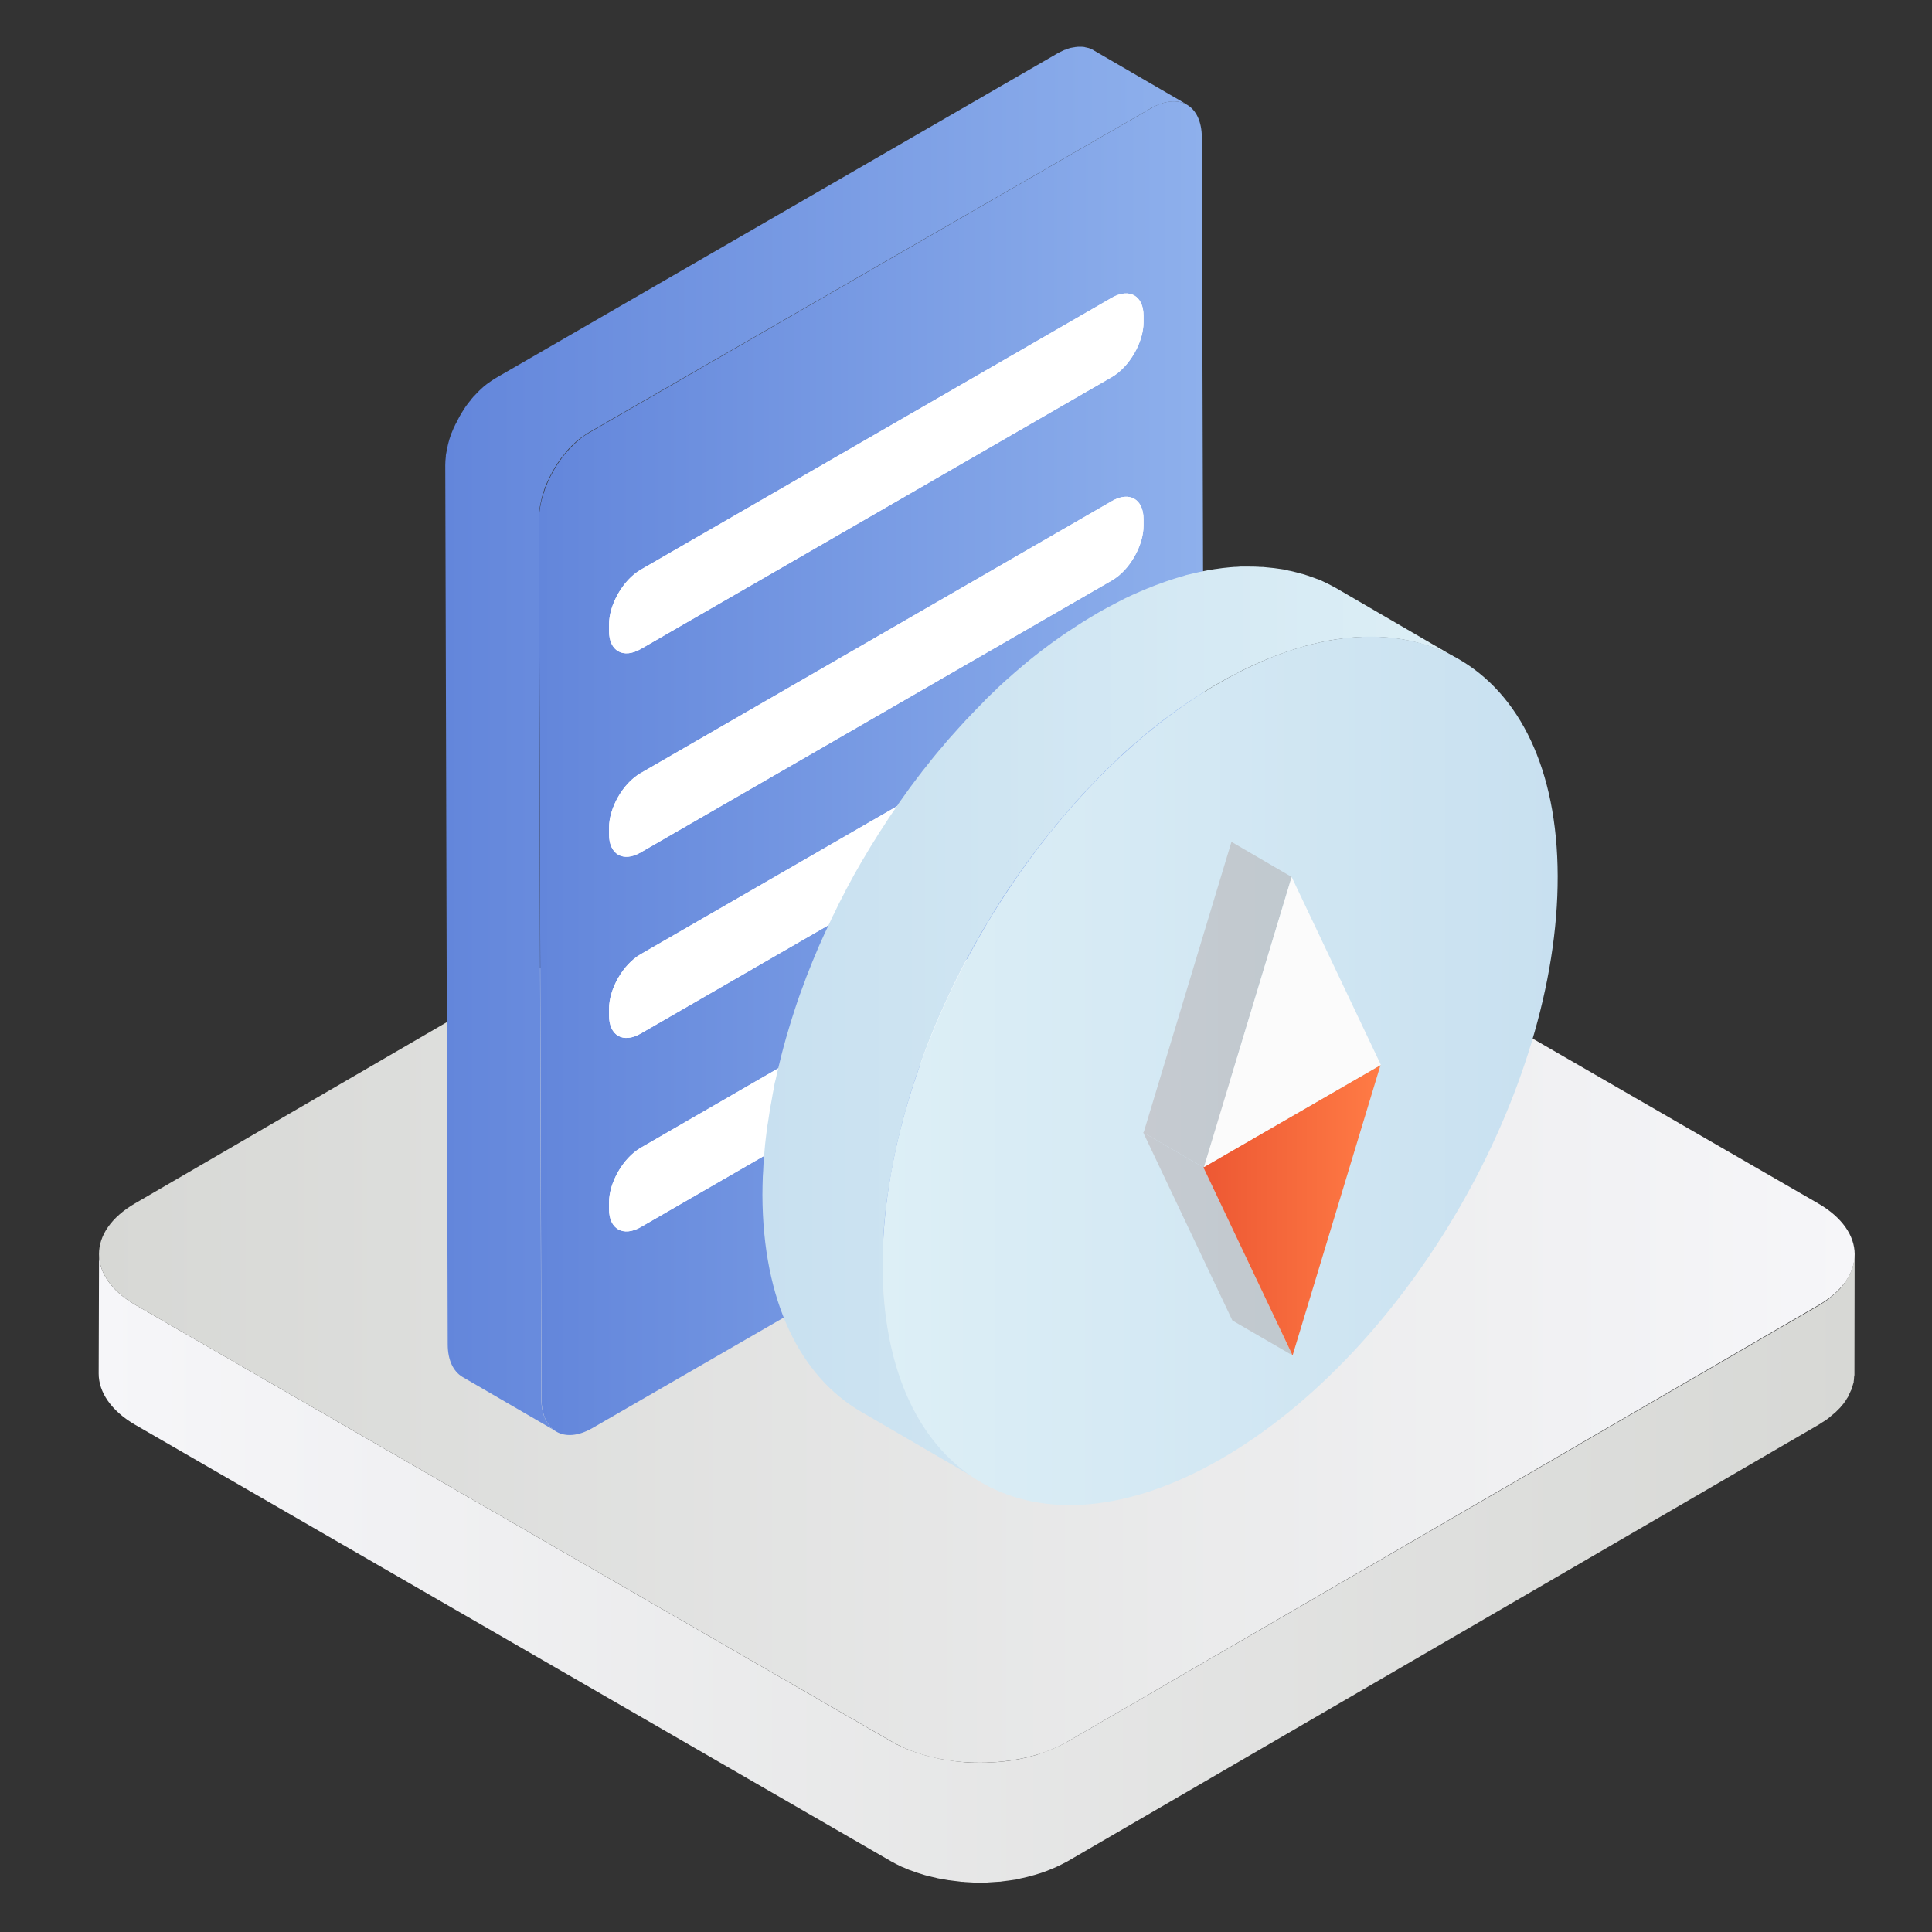 <svg height="1024" node-id="1" sillyvg="true" template-height="1024" template-width="1024" version="1.1" viewBox="0 0 1024 1024" width="1024" xmlns="http://www.w3.org/2000/svg" xmlns:xlink="http://www.w3.org/1999/xlink"><rect x="0" y="0" width="1024" height="1024" fill="#333333" stroke="none"/><defs node-id="120"><linearGradient gradientUnits="userSpaceOnUse" id="SVGID_1_" node-id="27" spreadMethod="pad" x1="52.315" x2="983" y1="831.128" y2="831.128"><stop offset="0" stop-color="#f6f6f9"/><stop offset="1" stop-color="#d7d8d5"/></linearGradient><linearGradient gradientUnits="userSpaceOnUse" id="SVGID_2_" node-id="32" spreadMethod="pad" x1="52.495" x2="983" y1="664.777" y2="664.777"><stop offset="0" stop-color="#d7d8d5"/><stop offset="1" stop-color="#f6f6f9"/></linearGradient><linearGradient gradientUnits="userSpaceOnUse" id="SVGID_3_" node-id="38" spreadMethod="pad" x1="236.091" x2="629.175" y1="391.812" y2="391.812"><stop offset="0" stop-color="#6386db"/><stop offset="1" stop-color="#8eb0ec"/></linearGradient><linearGradient gradientUnits="userSpaceOnUse" id="SVGID_4_" node-id="43" spreadMethod="pad" x1="285.69" x2="638.343" y1="407.128" y2="407.128"><stop offset="0" stop-color="#6386db"/><stop offset="1" stop-color="#8eb0ec"/></linearGradient><linearGradient gradientUnits="userSpaceOnUse" id="SVGID_13_" node-id="81" spreadMethod="pad" x1="403.986" x2="773.435" y1="543.028" y2="543.028"><stop offset="0" stop-color="#c8e0f0"/><stop offset="1" stop-color="#ddeff6"/></linearGradient><linearGradient gradientUnits="userSpaceOnUse" id="SVGID_14_" node-id="86" spreadMethod="pad" x1="467.798" x2="825.622" y1="567.59" y2="567.59"><stop offset="0" stop-color="#ddeff6"/><stop offset="1" stop-color="#c8e0f0"/></linearGradient><linearGradient gradientUnits="userSpaceOnUse" id="SVGID_15_" node-id="93" spreadMethod="pad" x1="605.886" x2="685.09" y1="659.313" y2="659.313"><stop offset="0" stop-color="#c6cad0"/><stop offset="1" stop-color="#c0c9cf"/></linearGradient><linearGradient gradientUnits="userSpaceOnUse" id="SVGID_16_" node-id="98" spreadMethod="pad" x1="605.886" x2="731.698" y1="582.37" y2="582.37"><stop offset="0" stop-color="#c6cad0"/><stop offset="1" stop-color="#c0c9cf"/></linearGradient><linearGradient gradientUnits="userSpaceOnUse" id="SVGID_17_" node-id="103" spreadMethod="pad" x1="637.792" x2="731.698" y1="641.476" y2="641.476"><stop offset="0" stop-color="#ed5833"/><stop offset="1" stop-color="#ff7b45"/></linearGradient><linearGradient gradientUnits="userSpaceOnUse" id="SVGID_18_" node-id="110" spreadMethod="pad" x1="606.158" x2="684.643" y1="532.411" y2="532.411"><stop offset="0" stop-color="#c6cad0"/><stop offset="1" stop-color="#c0c9cf"/></linearGradient><linearGradient gradientUnits="userSpaceOnUse" id="SVGID_19_" node-id="115" spreadMethod="pad" x1="638.063" x2="731.941" y1="541.682" y2="541.682"><stop offset="0" stop-color="#fbfbfb"/><stop offset="1" stop-color="#fbfbfb"/></linearGradient></defs><g node-id="314"><g node-id="323"><path d="M 982.80 666.90 C 982.70 667.60 982.70 668.30 982.60 669.00 C 982.50 669.60 982.30 670.10 982.20 670.70 C 982.00 671.40 981.90 672.00 981.60 672.70 C 981.40 673.20 981.20 673.80 980.90 674.30 C 980.60 675.00 980.30 675.70 979.90 676.40 C 979.60 676.90 979.30 677.40 979.00 677.90 C 978.50 678.70 978.00 679.40 977.50 680.20 C 977.00 680.90 976.40 681.70 975.80 682.40 C 975.60 682.60 975.50 682.70 975.40 682.90 C 974.60 683.80 973.60 684.70 972.60 685.60 C 972.00 686.20 971.30 686.70 970.60 687.30 C 970.00 687.80 969.40 688.30 968.80 688.80 C 968.10 689.30 967.20 689.90 966.40 690.40 C 965.60 690.90 964.80 691.50 963.90 692.00 L 565.80 923.10 C 563.80 924.20 561.70 925.30 559.60 926.20 C 559.00 926.50 558.40 926.70 557.70 927.00 C 556.00 927.70 554.30 928.40 552.50 929.00 C 551.90 929.20 551.20 929.40 550.60 929.70 C 549.50 930.10 548.30 930.40 547.20 930.70 C 546.30 930.90 545.50 931.20 544.60 931.40 C 543.40 931.70 542.20 931.90 540.90 932.20 C 540.10 932.40 539.30 932.60 538.40 932.70 C 535.90 933.10 533.40 933.50 530.90 933.70 C 530.10 933.80 529.30 933.80 528.60 933.90 C 527.10 934.00 525.60 934.10 524.10 934.20 C 523.20 934.20 522.20 934.30 521.20 934.30 C 520.00 934.30 518.80 934.30 517.60 934.30 C 516.60 934.30 515.60 934.30 514.60 934.20 C 513.50 934.20 512.40 934.10 511.30 934.00 C 510.30 933.90 509.30 933.80 508.30 933.70 C 507.20 933.60 506.10 933.50 505.00 933.30 C 504.00 933.20 503.00 933.00 502.10 932.90 C 500.90 932.70 499.80 932.50 498.60 932.30 C 497.70 932.10 496.80 931.90 495.90 931.70 C 494.50 931.40 493.20 931.10 491.80 930.70 C 491.00 930.50 490.30 930.30 489.50 930.10 C 487.10 929.40 484.70 928.60 482.40 927.70 C 481.30 927.30 480.20 926.80 479.10 926.30 C 478.50 926.00 478.00 925.80 477.40 925.60 C 475.70 924.80 474.10 924.00 472.60 923.10 L 71.90 691.70 C 58.90 684.20 52.40 674.40 52.50 664.50 L 52.30 728.00 C 52.30 737.80 58.80 747.70 71.70 755.20 L 472.40 986.60 C 474.00 987.50 475.60 988.30 477.20 989.10 C 477.80 989.40 478.30 989.60 478.90 989.80 C 479.90 990.20 480.90 990.70 481.90 991.10 C 482.00 991.10 482.10 991.20 482.30 991.20 C 484.60 992.10 486.90 992.90 489.40 993.60 C 489.60 993.70 489.80 993.70 490.00 993.80 C 490.60 994.00 491.10 994.10 491.70 994.20 C 493.00 994.60 494.40 994.90 495.80 995.20 C 496.20 995.30 496.50 995.40 496.90 995.50 C 497.40 995.60 498.00 995.70 498.50 995.80 C 499.70 996.00 500.80 996.20 502.00 996.40 C 502.50 996.50 502.90 996.60 503.40 996.60 C 503.90 996.70 504.40 996.70 504.90 996.80 C 506.00 996.90 507.10 997.10 508.20 997.20 C 508.70 997.30 509.20 997.30 509.80 997.40 C 510.30 997.40 510.80 997.40 511.30 997.50 C 512.40 997.60 513.50 997.60 514.60 997.70 C 515.20 997.70 515.70 997.80 516.30 997.80 C 516.70 997.80 517.20 997.80 517.60 997.80 C 518.80 997.80 520.00 997.80 521.20 997.80 C 521.80 997.80 522.40 997.80 523.00 997.80 C 523.40 997.80 523.70 997.70 524.10 997.70 C 525.60 997.60 527.10 997.50 528.60 997.40 C 529.20 997.40 529.80 997.30 530.40 997.30 C 530.60 997.30 530.80 997.20 530.90 997.20 C 533.40 996.90 535.90 996.60 538.40 996.20 C 538.50 996.20 538.60 996.20 538.80 996.10 C 539.50 996.00 540.20 995.80 540.90 995.60 C 542.10 995.40 543.30 995.10 544.50 994.80 C 545.40 994.60 546.20 994.30 547.10 994.10 C 548.20 993.80 549.40 993.50 550.50 993.10 C 550.70 993.00 551.00 993.00 551.20 992.90 C 551.60 992.80 552.00 992.60 552.40 992.50 C 554.20 991.90 555.90 991.20 557.60 990.50 C 558.20 990.20 558.90 990.00 559.50 989.70 C 561.60 988.70 563.70 987.70 565.70 986.60 L 963.80 755.20 C 964.10 755.00 964.30 754.90 964.60 754.70 C 965.20 754.30 965.70 753.90 966.30 753.60 C 967.10 753.10 967.90 752.60 968.70 752.00 C 969.40 751.50 969.90 751.00 970.50 750.50 C 971.20 749.90 971.90 749.40 972.50 748.80 C 972.60 748.70 972.80 748.60 972.90 748.50 C 973.70 747.70 974.50 746.90 975.30 746.10 C 975.50 745.90 975.60 745.80 975.70 745.60 C 976.10 745.10 976.60 744.60 977.00 744.10 C 977.20 743.90 977.30 743.60 977.50 743.40 C 978.10 742.60 978.60 741.90 979.00 741.10 C 979.20 740.80 979.50 740.50 979.60 740.10 C 979.70 739.90 979.70 739.80 979.80 739.60 C 980.20 738.90 980.50 738.20 980.80 737.50 C 981.00 737.10 981.20 736.70 981.40 736.30 C 981.50 736.20 981.50 736.00 981.50 735.90 C 981.70 735.20 981.90 734.60 982.10 733.90 C 982.20 733.50 982.40 733.00 982.50 732.60 C 982.50 732.50 982.50 732.40 982.50 732.20 C 982.60 731.50 982.70 730.80 982.70 730.10 C 982.70 729.70 982.80 729.20 982.90 728.80 C 982.90 728.60 982.90 728.40 982.90 728.20 L 983.00 665.00 C 983.00 665.60 982.90 666.20 982.80 666.90 Z" fill="url(#SVGID_1_)" fill-rule="nonzero" group-id="1,10" node-id="193" stroke="none" target-height="333.3" target-width="930.7" target-x="52.3" target-y="664.5"/><g node-id="332"><path d="M 963.60 637.80 C 989.40 652.70 989.50 676.80 963.90 691.70 L 565.80 923.10 C 540.20 938.00 498.50 938.00 472.70 923.10 L 71.90 691.70 C 46.10 676.80 46.00 652.70 71.60 637.80 L 469.70 406.40 C 495.30 391.50 537.00 391.50 562.80 406.40 L 963.60 637.80 Z" fill="url(#SVGID_2_)" fill-rule="nonzero" group-id="1,10,19" node-id="197" stroke="none" target-height="546.5" target-width="943.5" target-x="46" target-y="391.5"/></g></g></g><g node-id="315"><g node-id="324"><path d="M 614.50 55.30 C 615.10 55.10 615.80 54.80 616.40 54.60 C 616.80 54.50 617.20 54.40 617.60 54.30 C 618.00 54.20 618.30 54.10 618.70 54.10 C 619.20 54.00 619.70 53.90 620.10 53.90 C 620.40 53.90 620.60 53.80 620.90 53.80 C 621.50 53.80 622.10 53.70 622.60 53.80 C 622.70 53.80 622.90 53.80 623.00 53.80 C 623.70 53.80 624.30 53.90 625.00 54.00 C 625.20 54.00 625.30 54.10 625.50 54.10 C 626.00 54.20 626.50 54.40 627.00 54.50 C 627.20 54.60 627.30 54.60 627.50 54.70 C 628.10 54.90 628.70 55.20 629.30 55.50 L 579.70 26.70 C 579.70 26.70 579.60 26.60 579.60 26.60 C 579.20 26.40 578.70 26.10 578.20 25.90 C 578.10 25.90 578.00 25.80 577.90 25.80 C 577.80 25.70 577.60 25.70 577.40 25.60 C 577.20 25.50 576.90 25.40 576.70 25.40 C 576.40 25.30 576.20 25.30 575.90 25.20 C 575.70 25.20 575.60 25.10 575.40 25.10 C 575.30 25.10 575.20 25.10 575.10 25.00 C 574.60 24.90 574.00 24.80 573.50 24.80 C 573.50 24.80 573.40 24.80 573.40 24.80 C 573.30 24.80 573.10 24.80 573.00 24.80 C 572.60 24.80 572.20 24.80 571.70 24.80 C 571.60 24.80 571.40 24.80 571.30 24.80 C 571.00 24.80 570.80 24.90 570.50 24.90 C 570.20 24.90 570.00 24.90 569.70 25.00 C 569.50 25.00 569.20 25.10 569.00 25.10 C 568.60 25.20 568.30 25.20 567.90 25.30 C 567.70 25.30 567.50 25.40 567.30 25.40 C 567.10 25.50 566.90 25.50 566.70 25.60 C 566.10 25.80 565.40 26.00 564.80 26.30 C 564.60 26.40 564.40 26.40 564.10 26.50 C 564.00 26.60 563.80 26.60 563.70 26.70 C 562.60 27.20 561.50 27.70 560.30 28.40 L 262.90 200.30 C 261.50 201.10 260.10 202.10 258.70 203.10 C 258.50 203.30 258.20 203.40 258.00 203.60 C 256.70 204.60 255.40 205.70 254.20 206.90 C 254.10 207.00 254.00 207.10 253.90 207.20 C 253.70 207.40 253.50 207.60 253.30 207.80 C 252.70 208.40 252.10 209.10 251.50 209.70 C 251.30 209.90 251.10 210.10 250.90 210.30 C 250.70 210.50 250.60 210.70 250.40 210.90 C 250.00 211.30 249.70 211.70 249.40 212.20 C 249.20 212.50 248.90 212.70 248.70 213.00 C 248.50 213.20 248.40 213.50 248.20 213.70 C 247.90 214.00 247.70 214.40 247.40 214.70 C 247.20 214.90 247.10 215.20 246.90 215.40 C 246.60 215.80 246.40 216.20 246.10 216.60 C 245.90 216.90 245.80 217.10 245.60 217.40 C 245.50 217.50 245.50 217.60 245.40 217.70 C 244.90 218.40 244.50 219.20 244.00 220.00 C 244.00 220.10 243.90 220.10 243.90 220.20 C 243.80 220.40 243.70 220.50 243.60 220.70 C 243.30 221.20 243.00 221.80 242.70 222.40 C 242.60 222.70 242.40 222.90 242.30 223.20 C 242.20 223.50 242.00 223.70 241.90 224.00 C 241.80 224.20 241.70 224.50 241.50 224.70 C 241.20 225.30 240.90 226.00 240.60 226.60 C 240.60 226.70 240.50 226.80 240.40 226.90 C 240.40 226.90 240.40 227.00 240.40 227.00 C 240.10 227.80 239.70 228.60 239.40 229.40 C 239.30 229.50 239.30 229.70 239.20 229.80 C 239.10 230.10 239.00 230.40 238.90 230.70 C 238.80 231.10 238.60 231.50 238.50 231.90 C 238.40 232.20 238.30 232.50 238.20 232.80 C 238.10 233.20 238.00 233.50 237.90 233.90 C 237.80 234.10 237.80 234.40 237.70 234.60 C 237.60 235.00 237.50 235.40 237.40 235.80 C 237.30 236.30 237.20 236.70 237.10 237.20 C 237.10 237.40 237.00 237.50 237.00 237.70 C 236.90 238.00 236.90 238.40 236.80 238.70 C 236.70 239.40 236.50 240.10 236.40 240.80 C 236.40 241.00 236.30 241.20 236.30 241.40 C 236.30 241.60 236.30 241.80 236.30 241.90 C 236.10 243.50 236.00 245.10 236.00 246.60 L 237.30 712.50 C 237.30 721.00 240.30 726.90 245.10 729.80 L 294.70 758.60 C 289.90 755.80 286.90 749.80 286.90 741.30 L 285.60 275.40 C 285.60 273.90 285.70 272.30 285.90 270.70 C 285.90 270.30 286.00 269.90 286.00 269.60 C 286.10 268.90 286.20 268.20 286.40 267.40 C 286.50 266.90 286.60 266.40 286.70 265.90 C 286.80 265.40 286.90 265.00 287.00 264.50 C 287.20 263.90 287.30 263.20 287.50 262.60 C 287.60 262.20 287.70 261.90 287.80 261.50 C 288.00 260.80 288.30 260.10 288.50 259.40 C 288.60 259.10 288.70 258.80 288.80 258.50 C 289.20 257.50 289.60 256.50 290.00 255.60 C 290.00 255.50 290.10 255.40 290.20 255.30 C 290.60 254.40 291.00 253.60 291.40 252.70 C 291.50 252.40 291.70 252.20 291.80 251.90 C 292.20 251.10 292.70 250.30 293.10 249.50 C 293.20 249.30 293.30 249.20 293.40 249.00 C 293.90 248.10 294.50 247.10 295.10 246.20 C 295.30 245.90 295.40 245.70 295.60 245.40 C 296.00 244.80 296.50 244.10 296.90 243.50 C 297.10 243.20 297.40 242.80 297.70 242.50 C 298.10 242.00 298.50 241.50 298.90 241.00 C 299.20 240.60 299.60 240.10 299.90 239.70 C 300.20 239.30 300.60 238.90 300.90 238.50 C 301.50 237.80 302.10 237.20 302.70 236.60 C 303.00 236.30 303.30 236.00 303.60 235.70 C 304.80 234.50 306.10 233.40 307.40 232.40 C 307.60 232.20 307.90 232.10 308.10 231.90 C 309.50 230.90 310.90 229.90 312.30 229.10 L 610.00 57.40 C 611.10 56.70 612.30 56.20 613.40 55.70 C 613.80 55.50 614.10 55.40 614.50 55.30 Z" fill="url(#SVGID_3_)" fill-rule="nonzero" group-id="2,11" node-id="206" stroke="none" target-height="733.8" target-width="393.3" target-x="236" target-y="24.8"/><g node-id="333"><path d="M 610.00 57.40 C 624.90 48.80 636.90 55.70 637.00 72.80 L 638.30 538.70 C 638.30 555.80 626.30 576.60 611.50 585.10 L 314.00 756.90 C 299.10 765.50 287.10 758.60 287.00 741.50 L 285.70 275.60 C 285.70 258.50 297.70 237.70 312.50 229.20 L 610.00 57.40 Z" fill="url(#SVGID_4_)" fill-rule="nonzero" group-id="2,11,20" node-id="210" stroke="none" target-height="716.7" target-width="352.6" target-x="285.7" target-y="48.8"/></g></g></g><g node-id="316"><path d="M 589.30 361.60 C 598.60 356.20 606.10 360.50 606.10 371.20 L 606.10 374.60 C 606.10 385.30 598.70 398.20 589.40 403.60 L 339.60 547.80 C 330.30 553.20 322.80 548.90 322.80 538.20 L 322.80 534.80 C 322.80 524.10 330.20 511.20 339.50 505.80 L 589.30 361.60 Z" fill="#ffffff" fill-rule="nonzero" group-id="3" node-id="217" stroke="none" target-height="197" target-width="283.3" target-x="322.8" target-y="356.2"/><g node-id="325"><g node-id="334"><path d="M 589.30 361.60 C 598.60 356.20 606.10 360.50 606.10 371.20 L 606.10 374.60 C 606.10 385.30 598.70 398.20 589.40 403.60 L 339.60 547.80 C 330.30 553.20 322.80 548.90 322.80 538.20 L 322.80 534.80 C 322.80 524.10 330.20 511.20 339.50 505.80 L 589.30 361.60 Z" fill="#ffffff" fill-rule="nonzero" group-id="3,12,21" node-id="223" stroke="none" target-height="197" target-width="283.3" target-x="322.8" target-y="356.2"/></g></g></g><g node-id="317"><path d="M 589.30 265.60 C 598.60 260.20 606.10 264.50 606.10 275.20 L 606.10 278.60 C 606.10 289.30 598.70 302.20 589.40 307.60 L 339.60 451.80 C 330.30 457.20 322.80 452.90 322.80 442.20 L 322.80 438.80 C 322.80 428.10 330.20 415.20 339.50 409.80 L 589.30 265.60 Z" fill="#ffffff" fill-rule="nonzero" group-id="4" node-id="230" stroke="none" target-height="197" target-width="283.3" target-x="322.8" target-y="260.2"/><g node-id="326"><g node-id="335"><path d="M 589.30 265.60 C 598.60 260.20 606.10 264.50 606.10 275.20 L 606.10 278.60 C 606.10 289.30 598.70 302.20 589.40 307.60 L 339.60 451.80 C 330.30 457.20 322.80 452.90 322.80 442.20 L 322.80 438.80 C 322.80 428.10 330.20 415.20 339.50 409.80 L 589.30 265.60 Z" fill="#ffffff" fill-rule="nonzero" group-id="4,13,22" node-id="236" stroke="none" target-height="197" target-width="283.3" target-x="322.8" target-y="260.2"/></g></g></g><g node-id="318"><path d="M 589.30 157.80 C 598.60 152.50 606.10 156.70 606.10 167.40 L 606.10 170.80 C 606.10 181.50 598.60 194.40 589.40 199.80 L 339.60 344.00 C 330.30 349.30 322.80 345.10 322.80 334.40 L 322.80 331.00 C 322.80 320.30 330.30 307.40 339.50 302.00 L 589.30 157.80 Z" fill="#ffffff" fill-rule="nonzero" group-id="5" node-id="243" stroke="none" target-height="196.8" target-width="283.3" target-x="322.8" target-y="152.5"/><g node-id="327"><g node-id="336"><path d="M 589.30 157.80 C 598.60 152.50 606.10 156.70 606.10 167.40 L 606.10 170.80 C 606.10 181.50 598.60 194.40 589.40 199.80 L 339.60 344.00 C 330.30 349.30 322.80 345.10 322.80 334.40 L 322.80 331.00 C 322.80 320.30 330.30 307.40 339.50 302.00 L 589.30 157.80 Z" fill="#ffffff" fill-rule="nonzero" group-id="5,14,23" node-id="249" stroke="none" target-height="196.8" target-width="283.3" target-x="322.8" target-y="152.5"/></g></g></g><g node-id="319"><path d="M 589.30 464.10 C 598.60 458.80 606.10 463.00 606.10 473.70 L 606.10 477.10 C 606.10 487.80 598.60 500.70 589.40 506.10 L 339.60 650.40 C 330.30 655.70 322.80 651.50 322.80 640.80 L 322.80 637.40 C 322.80 626.70 330.30 613.80 339.50 608.40 L 589.30 464.10 Z" fill="#ffffff" fill-rule="nonzero" group-id="6" node-id="256" stroke="none" target-height="196.9" target-width="283.3" target-x="322.8" target-y="458.8"/><g node-id="328"><g node-id="337"><path d="M 589.30 464.10 C 598.60 458.80 606.10 463.00 606.10 473.70 L 606.10 477.10 C 606.10 487.80 598.60 500.70 589.40 506.10 L 339.60 650.40 C 330.30 655.70 322.80 651.50 322.80 640.80 L 322.80 637.40 C 322.80 626.70 330.30 613.80 339.50 608.40 L 589.30 464.10 Z" fill="#ffffff" fill-rule="nonzero" group-id="6,15,24" node-id="262" stroke="none" target-height="196.9" target-width="283.3" target-x="322.8" target-y="458.8"/></g></g></g><g node-id="320"><g node-id="329"><path d="M 468.10 657.90 C 468.20 655.60 468.30 653.30 468.50 651.00 C 468.60 649.80 468.70 648.60 468.80 647.40 C 469.00 645.10 469.20 642.80 469.50 640.50 C 469.60 639.40 469.70 638.30 469.90 637.20 C 470.10 635.60 470.30 634.00 470.60 632.40 C 470.90 630.00 471.30 627.60 471.70 625.20 C 472.00 623.60 472.30 622.00 472.60 620.30 C 473.00 618.00 473.50 615.60 473.90 613.30 C 474.30 611.40 474.70 609.60 475.10 607.70 C 475.40 606.10 475.80 604.60 476.20 603.00 C 476.70 601.00 477.20 598.90 477.70 596.90 C 478.10 595.40 478.50 593.80 478.90 592.30 C 479.60 589.80 480.30 587.40 481.00 584.90 C 481.30 584.00 481.50 583.00 481.80 582.10 C 482.80 578.70 483.90 575.30 485.00 572.00 C 486.70 567.00 488.50 562.10 490.30 557.10 C 490.80 555.90 491.20 554.60 491.70 553.40 C 493.30 549.20 495.00 545.00 496.80 540.90 C 497.10 540.30 497.30 539.60 497.60 539.00 C 499.60 534.40 501.70 529.80 503.90 525.20 C 504.50 524.00 505.10 522.80 505.60 521.60 C 507.40 518.00 509.20 514.40 511.10 510.80 C 511.70 509.70 512.20 508.60 512.80 507.50 C 515.20 503.00 517.70 498.60 520.20 494.20 C 520.70 493.40 521.20 492.60 521.70 491.70 C 524.00 487.90 526.30 484.10 528.60 480.30 C 529.30 479.20 530.00 478.10 530.70 477.00 C 533.60 472.40 536.70 467.90 539.80 463.50 C 540.30 462.80 540.80 462.20 541.20 461.50 C 544.40 456.90 547.80 452.40 551.20 448.00 C 551.70 447.30 552.20 446.60 552.80 445.90 C 553.90 444.50 555.00 443.20 556.00 441.90 C 557.40 440.20 558.70 438.50 560.10 436.80 C 561.20 435.40 562.40 434.10 563.50 432.80 C 564.80 431.20 566.20 429.70 567.50 428.10 C 570.30 424.90 573.10 421.80 575.90 418.80 C 576.10 418.60 576.20 418.50 576.40 418.30 C 579.40 415.10 582.50 412.00 585.50 408.90 C 587.50 407.00 589.40 405.10 591.40 403.20 C 591.90 402.70 592.50 402.10 593.00 401.60 C 595.60 399.20 598.20 396.80 600.90 394.50 C 601.60 393.90 602.30 393.30 603.10 392.60 C 605.10 390.90 607.00 389.30 609.00 387.60 C 610.00 386.80 611.00 386.00 612.00 385.20 C 613.70 383.80 615.50 382.40 617.30 381.10 C 618.40 380.30 619.40 379.50 620.50 378.70 C 622.30 377.40 624.00 376.10 625.80 374.90 C 626.90 374.20 627.90 373.40 629.00 372.70 C 630.90 371.40 632.80 370.10 634.80 368.90 C 635.70 368.30 636.60 367.70 637.60 367.10 C 640.40 365.30 643.30 363.60 646.20 361.90 C 649.00 360.30 651.70 358.80 654.50 357.40 C 655.20 357.00 655.90 356.70 656.60 356.30 C 659.00 355.00 661.50 353.90 663.90 352.70 C 664.20 352.60 664.50 352.40 664.80 352.30 C 667.30 351.10 669.80 350.10 672.30 349.10 C 675.00 348.00 677.60 347.00 680.20 346.10 C 680.80 345.90 681.50 345.60 682.10 345.40 C 685.40 344.30 688.60 343.30 691.80 342.40 C 693.70 341.90 695.50 341.40 697.40 341.00 C 698.30 340.80 699.20 340.60 700.00 340.40 C 702.70 339.80 705.40 339.30 708.10 338.90 C 708.20 338.90 708.30 338.90 708.30 338.90 C 710.80 338.50 713.20 338.20 715.60 338.00 C 716.40 337.90 717.20 337.90 718.00 337.80 C 719.70 337.70 721.50 337.60 723.20 337.50 C 724.00 337.50 724.70 337.50 725.50 337.50 C 727.30 337.50 729.00 337.50 730.80 337.60 C 731.40 337.60 732.00 337.60 732.60 337.70 C 734.90 337.80 737.10 338.00 739.30 338.30 C 739.80 338.40 740.20 338.40 740.70 338.50 C 742.50 338.70 744.30 339.00 746.00 339.40 C 746.60 339.50 747.20 339.60 747.80 339.80 C 749.80 340.20 751.80 340.70 753.70 341.30 C 753.80 341.30 754.00 341.40 754.10 341.40 C 756.20 342.00 758.20 342.70 760.10 343.40 C 760.60 343.60 761.20 343.80 761.70 344.00 C 763.30 344.60 764.90 345.30 766.40 346.00 C 766.80 346.20 767.20 346.40 767.60 346.60 C 769.60 347.60 771.60 348.60 773.50 349.70 L 709.70 312.60 C 709.40 312.40 709.00 312.20 708.70 312.00 C 707.10 311.10 705.40 310.20 703.80 309.40 C 703.40 309.20 703.00 309.00 702.60 308.80 C 701.70 308.40 700.70 307.90 699.80 307.50 C 699.20 307.20 698.50 307.00 697.90 306.80 C 697.40 306.60 696.80 306.40 696.30 306.20 C 694.30 305.50 692.40 304.80 690.30 304.20 C 690.30 304.20 690.20 304.20 690.20 304.20 C 690.10 304.20 689.90 304.10 689.80 304.10 C 687.90 303.50 685.90 303.10 683.90 302.60 C 683.30 302.50 682.70 302.40 682.10 302.20 C 681.50 302.10 680.90 301.90 680.20 301.80 C 679.10 301.60 677.90 301.50 676.70 301.30 C 676.20 301.20 675.80 301.20 675.30 301.10 C 673.30 300.90 671.30 300.70 669.30 300.50 C 669.10 300.50 668.80 300.50 668.60 300.50 C 668.00 300.50 667.40 300.50 666.80 300.40 C 665.10 300.30 663.30 300.30 661.50 300.30 C 660.70 300.30 660.00 300.30 659.20 300.30 C 658.60 300.30 658.00 300.30 657.40 300.30 C 656.30 300.40 655.10 300.50 654.00 300.50 C 653.20 300.60 652.40 300.60 651.60 300.70 C 649.20 300.90 646.80 301.20 644.30 301.60 C 644.20 301.60 644.10 301.60 644.10 301.60 C 644.10 301.60 644.10 301.60 644.10 301.60 C 641.40 302.00 638.80 302.50 636.00 303.10 C 635.10 303.30 634.30 303.50 633.40 303.70 C 631.70 304.10 630.00 304.50 628.30 304.90 C 628.10 304.90 628.00 305.00 627.80 305.10 C 624.60 306.00 621.40 307.00 618.20 308.10 C 617.60 308.30 616.90 308.60 616.30 308.80 C 613.70 309.70 611.00 310.70 608.40 311.80 C 608.00 311.90 607.70 312.10 607.40 312.20 C 605.30 313.10 603.10 314.00 600.90 315.00 C 600.60 315.10 600.30 315.30 600.00 315.40 C 597.60 316.50 595.10 317.70 592.70 319.00 C 592.00 319.40 591.30 319.70 590.60 320.10 C 587.90 321.50 585.10 323.00 582.30 324.60 C 579.40 326.30 576.60 328.00 573.70 329.80 C 572.80 330.40 571.90 331.00 570.90 331.60 C 569.00 332.90 567.10 334.10 565.10 335.40 C 564.00 336.10 563.00 336.90 561.90 337.60 C 560.10 338.90 558.40 340.10 556.60 341.40 C 555.50 342.20 554.50 343.00 553.40 343.80 C 551.60 345.10 549.90 346.50 548.10 347.90 C 547.10 348.70 546.10 349.50 545.10 350.30 C 543.10 351.90 541.20 353.60 539.20 355.30 C 538.50 355.90 537.70 356.50 537.00 357.20 C 534.30 359.50 531.70 361.90 529.10 364.30 C 528.50 364.80 528.00 365.40 527.50 365.90 C 525.80 367.50 524.00 369.20 522.30 370.90 C 522.00 371.10 521.80 371.40 521.60 371.70 C 518.50 374.80 515.50 377.90 512.50 381.10 C 512.30 381.30 512.20 381.40 512.00 381.60 C 509.20 384.60 506.40 387.80 503.60 390.90 C 503.30 391.20 503.10 391.50 502.80 391.80 C 501.70 393.00 500.70 394.30 499.60 395.60 C 498.50 396.90 497.30 398.20 496.20 399.60 C 494.80 401.30 493.40 403.00 492.10 404.70 C 491.00 406.00 490.00 407.40 488.90 408.70 C 488.70 409.00 488.50 409.20 488.30 409.50 C 488.00 409.90 487.70 410.40 487.30 410.80 C 483.90 415.20 480.60 419.70 477.40 424.30 C 477.10 424.80 476.70 425.20 476.40 425.70 C 476.20 425.90 476.10 426.10 476.00 426.40 C 472.90 430.80 469.90 435.30 467.00 439.90 C 466.70 440.30 466.40 440.80 466.10 441.20 C 465.70 441.90 465.30 442.50 464.90 443.20 C 462.50 446.90 460.20 450.70 458.00 454.50 C 457.60 455.10 457.30 455.70 456.90 456.30 C 456.80 456.50 456.60 456.80 456.50 457.00 C 453.90 461.40 451.50 465.80 449.10 470.30 C 448.90 470.70 448.70 471.00 448.50 471.40 C 448.10 472.10 447.80 472.90 447.40 473.60 C 445.50 477.20 443.70 480.70 442.00 484.40 C 441.60 485.10 441.20 485.90 440.90 486.60 C 440.70 487.00 440.50 487.50 440.30 487.90 C 438.10 492.50 436.00 497.00 434.00 501.60 C 433.90 501.70 433.90 501.90 433.80 502.00 C 433.60 502.50 433.40 503.00 433.20 503.50 C 431.40 507.70 429.70 511.80 428.10 516.00 C 427.80 516.70 427.50 517.40 427.30 518.00 C 427.10 518.60 426.90 519.10 426.70 519.70 C 424.80 524.70 423.00 529.60 421.40 534.60 C 421.40 534.70 421.30 534.80 421.30 534.90 C 420.20 538.20 419.20 541.50 418.20 544.80 C 417.90 545.70 417.70 546.60 417.40 547.50 C 416.80 549.40 416.30 551.30 415.80 553.10 C 415.60 553.70 415.50 554.30 415.30 554.90 C 414.90 556.40 414.50 558.00 414.10 559.50 C 413.60 561.60 413.10 563.60 412.60 565.70 C 412.20 567.30 411.90 568.80 411.50 570.40 C 411.30 571.50 411.00 572.60 410.70 573.70 C 410.50 574.50 410.40 575.20 410.30 576.00 C 409.80 578.30 409.40 580.70 409.00 583.00 C 408.70 584.60 408.40 586.30 408.10 587.90 C 407.70 590.30 407.40 592.70 407.00 595.10 C 406.80 596.20 406.60 597.40 406.50 598.50 C 406.40 599.00 406.40 599.50 406.30 599.90 C 406.20 601.00 406.00 602.10 405.90 603.20 C 405.60 605.50 405.40 607.80 405.20 610.10 C 405.10 611.30 405.00 612.50 404.90 613.60 C 404.70 615.90 404.60 618.20 404.50 620.50 C 404.40 621.50 404.40 622.60 404.30 623.60 C 404.20 626.90 404.10 630.20 404.10 633.40 C 404.30 689.80 424.20 729.50 456.30 748.20 L 520.10 785.30 C 488.00 766.60 468.10 727.00 467.90 670.50 C 467.90 667.20 468.00 664.00 468.10 660.70 C 468.00 660.00 468.10 659.00 468.10 657.90 Z" fill="url(#SVGID_13_)" fill-rule="nonzero" group-id="7,16" node-id="271" stroke="none" target-height="485" target-width="369.4" target-x="404.1" target-y="300.3"/><g node-id="338"><path d="M 646.10 362.00 C 744.90 304.90 825.30 350.70 825.60 464.30 C 825.90 577.90 746.10 716.10 647.30 773.20 C 548.50 830.20 468.10 784.50 467.80 670.90 C 467.50 557.30 547.30 419.00 646.10 362.00 Z" fill="url(#SVGID_14_)" fill-rule="nonzero" group-id="7,16,25" node-id="275" stroke="none" target-height="525.3" target-width="358.4" target-x="467.5" target-y="304.9"/></g></g></g><g node-id="321"><g node-id="330"><g node-id="339"><path d="M 685.10 718.40 L 653.20 699.90 L 605.90 600.20 L 637.80 618.70 Z" fill="url(#SVGID_15_)" fill-rule="nonzero" group-id="8,17,26" node-id="286" stroke="none" target-height="118.2" target-width="79.2" target-x="605.9" target-y="600.2"/></g><g node-id="340"><path d="M 637.80 618.70 L 605.90 600.20 L 699.80 546.00 L 731.70 564.50 Z" fill="url(#SVGID_16_)" fill-rule="nonzero" group-id="8,17,27" node-id="291" stroke="none" target-height="72.7" target-width="125.8" target-x="605.9" target-y="546"/></g><path d="M 731.70 564.50 L 685.10 718.40 L 637.80 618.70 Z" fill="url(#SVGID_17_)" fill-rule="nonzero" group-id="8,17,28" node-id="296" stroke="none" target-height="153.9" target-width="93.9" target-x="637.8" target-y="564.5"/></g></g><g node-id="322"><g node-id="331"><g node-id="342"><path d="M 638.10 618.60 L 606.20 600.10 L 652.70 446.20 L 684.60 464.80 Z" fill="url(#SVGID_18_)" fill-rule="nonzero" group-id="9,18,29" node-id="307" stroke="none" target-height="172.4" target-width="78.4" target-x="606.2" target-y="446.2"/></g><path d="M 684.60 464.80 L 731.90 564.40 L 638.10 618.60 Z" fill="url(#SVGID_19_)" fill-rule="nonzero" group-id="9,18,30" node-id="312" stroke="none" target-height="153.8" target-width="93.8" target-x="638.1" target-y="464.8"/></g></g></svg>